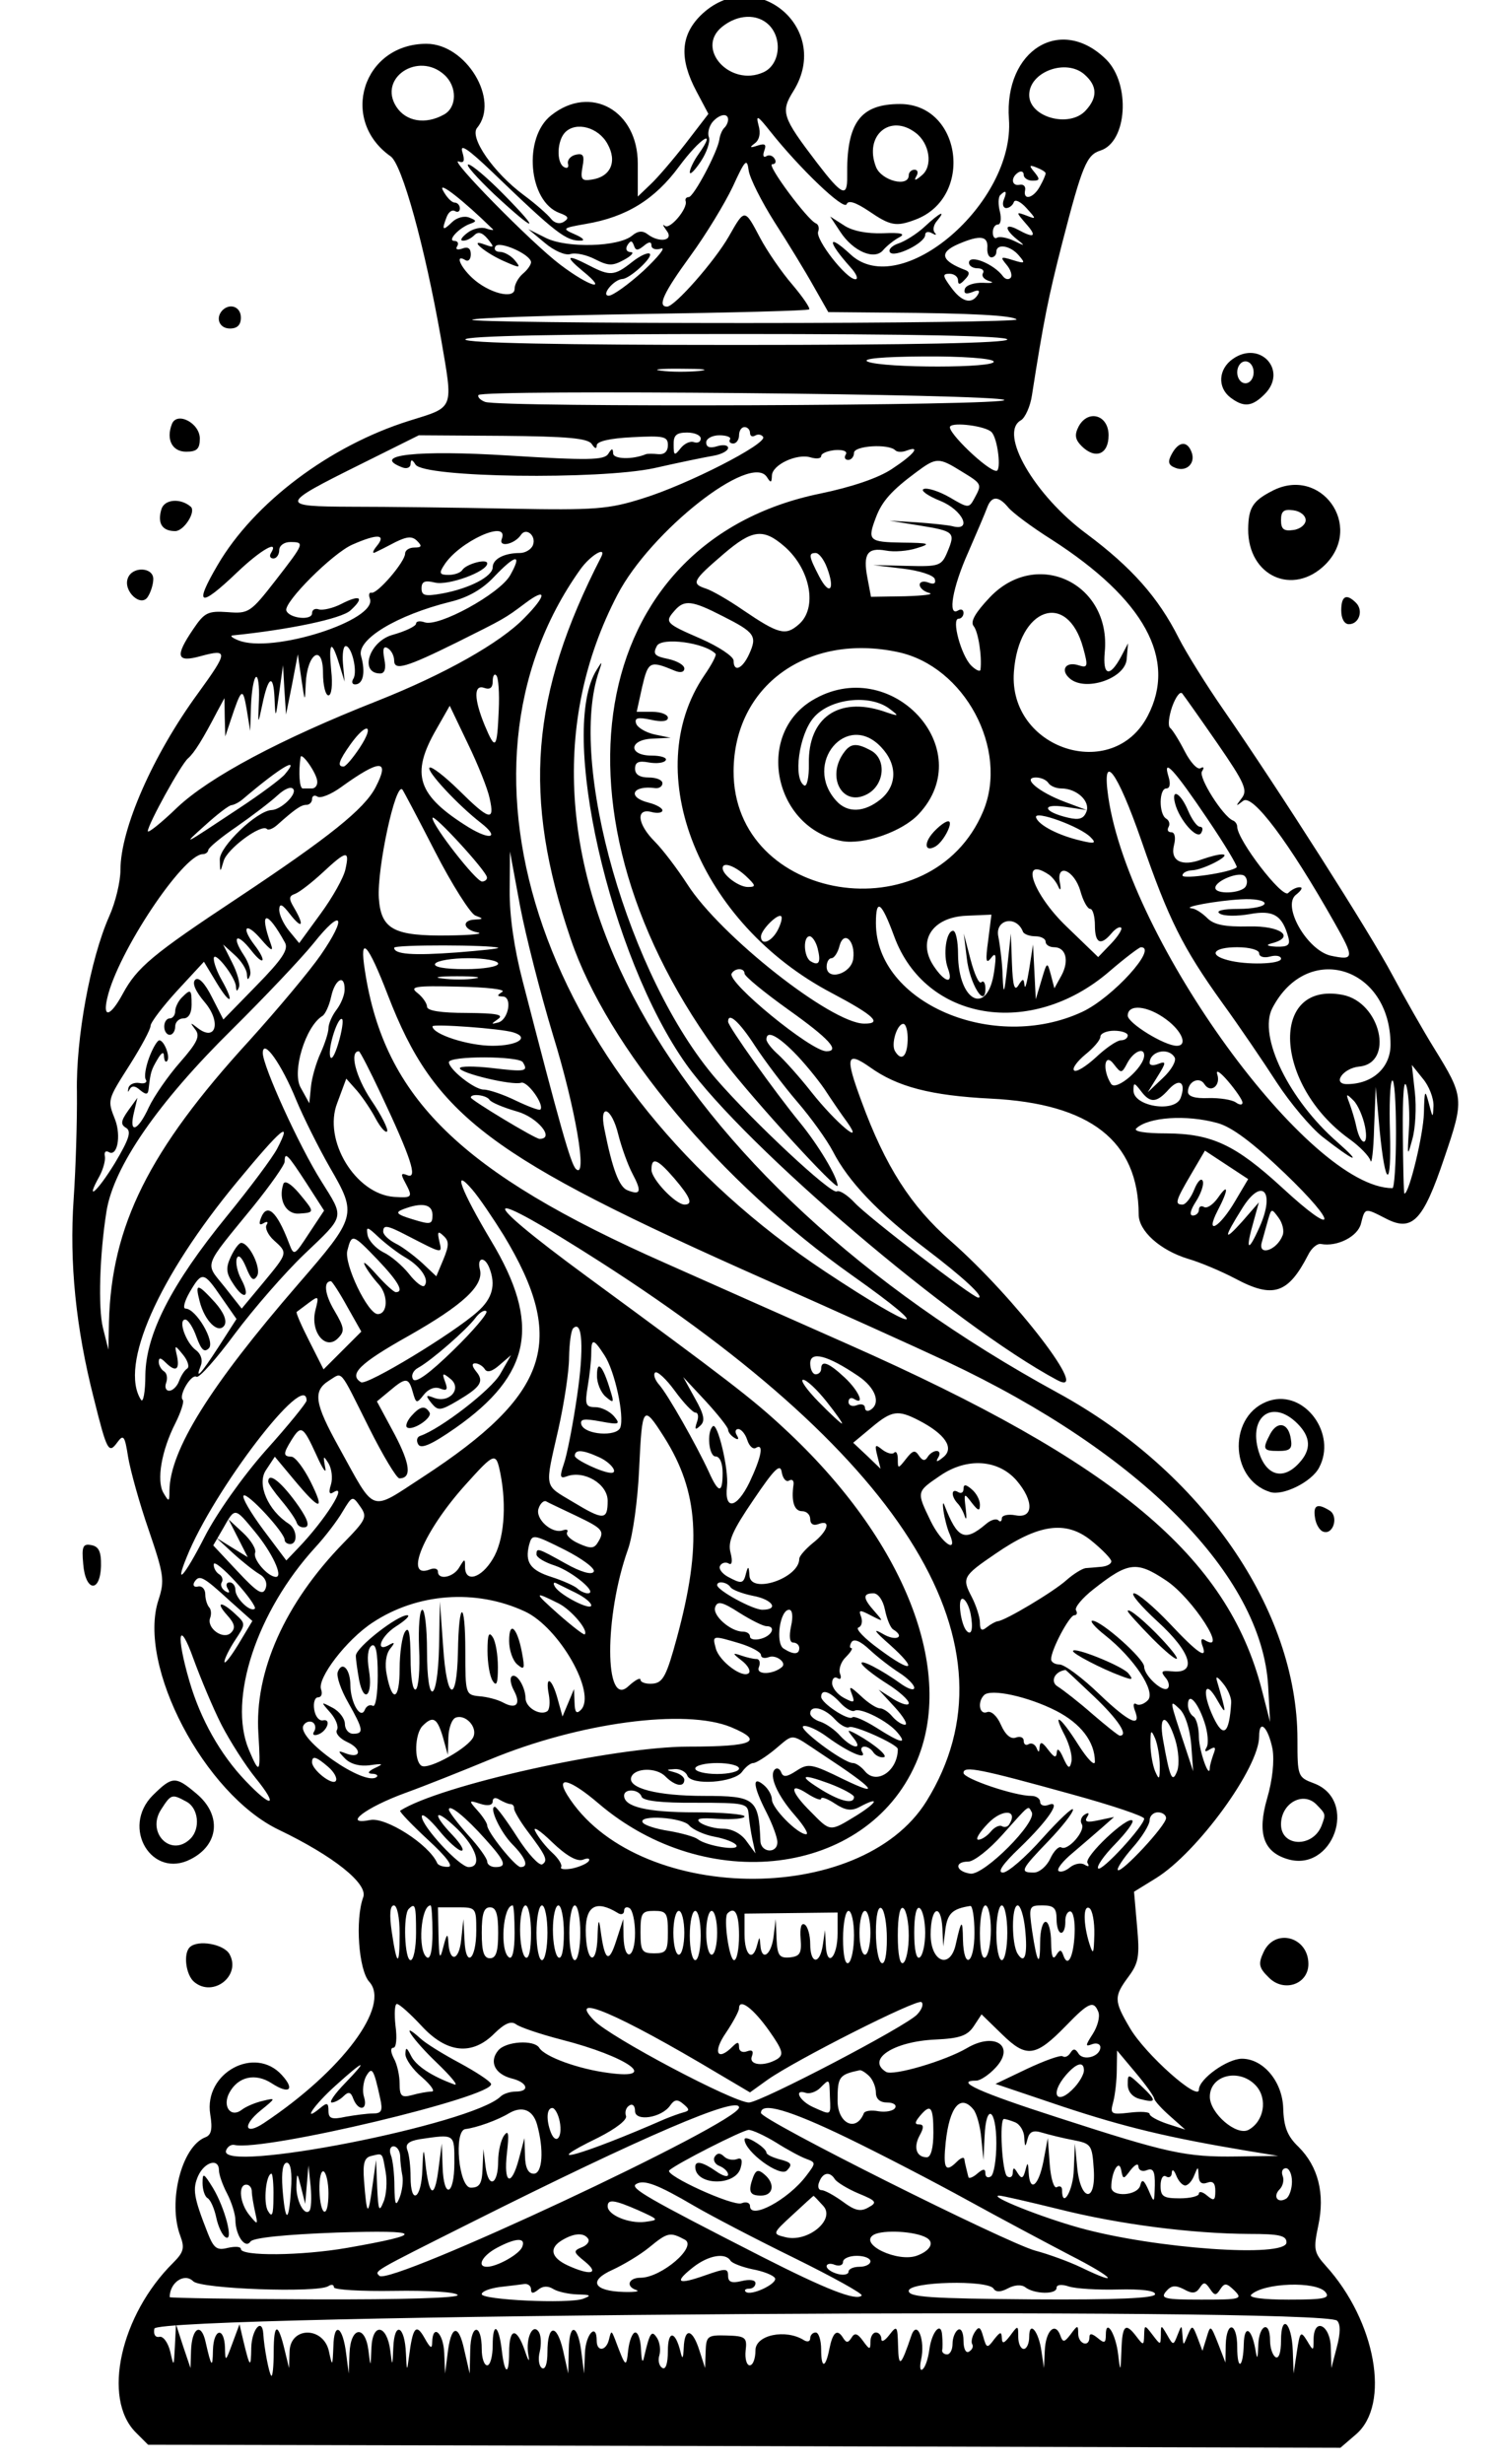 <?xml version="1.0" standalone="no"?>
<!DOCTYPE svg PUBLIC "-//W3C//DTD SVG 20010904//EN"
 "http://www.w3.org/TR/2001/REC-SVG-20010904/DTD/svg10.dtd">
<svg version="1.0" xmlns="http://www.w3.org/2000/svg"
 width="274pt" height="450pt" viewBox="0 0 274 450"
 preserveAspectRatio="xMidYMid meet">
<g transform="translate(0,450) scale(0.05,-0.05)"
fill="#000000" stroke="none">
<path d="M2558 8942 c-72 -73 -76 -158 -14 -275 l44 -83 -83 -108 c-46 -59
-104 -127 -129 -150 l-46 -44 0 121 c0 193 -172 290 -316 176 -104 -81 -84
-315 30 -357 33 -12 36 -19 16 -32 -16 -10 -35 -5 -48 12 -12 15 -56 54 -98
85 -111 82 -200 211 -171 246 84 101 -40 307 -185 307 -232 0 -320 -278 -131
-411 42 -29 125 -330 184 -665 45 -263 51 -249 -116 -301 -290 -91 -567 -299
-700 -527 -88 -150 -66 -158 72 -26 85 81 154 121 123 70 -7 -11 -3 -20 9 -20
11 0 21 14 21 30 0 17 18 30 40 30 54 0 53 -3 -54 -141 -91 -117 -98 -121
-174 -115 -72 5 -85 -1 -126 -62 -68 -100 -61 -123 26 -99 103 28 102 17 -9
-136 -165 -226 -283 -495 -283 -645 0 -42 -18 -118 -41 -169 -69 -156 -122
-445 -118 -643 1 -99 -4 -274 -12 -390 -16 -232 8 -471 74 -729 48 -193 54
-203 86 -159 22 30 27 23 39 -54 8 -48 41 -168 75 -266 56 -164 59 -185 36
-256 -79 -240 168 -710 440 -840 200 -96 326 -197 308 -246 -30 -81 -17 -266
22 -309 79 -87 -98 -325 -385 -516 -69 -46 -80 -10 -13 45 58 47 58 48 9 36
-27 -6 -62 -21 -76 -32 -41 -32 -73 12 -46 62 32 59 95 73 155 34 63 -41 86
-24 37 30 -99 110 -286 8 -262 -143 9 -54 4 -76 -18 -84 -87 -34 -138 -237
-91 -361 16 -43 12 -59 -26 -97 -193 -191 -261 -496 -137 -620 l45 -45 2178
-5 2178 -6 57 49 c127 109 72 414 -110 615 -44 49 -46 61 -28 147 25 117 0
216 -72 288 -41 39 -54 73 -56 141 -3 98 -73 181 -151 181 -53 0 -157 -74
-157 -113 0 -45 -196 129 -252 225 -59 100 -59 115 -5 188 37 50 41 75 31 184
l-11 126 81 50 c151 94 376 403 376 517 0 67 33 34 49 -46 7 -43 0 -113 -20
-181 -36 -125 -14 -193 72 -220 168 -54 264 214 99 276 -59 22 -60 26 -60 160
0 475 -348 978 -875 1266 -1438 785 -2097 1981 -1609 2916 121 232 488 521
546 429 14 -22 17 -21 18 5 0 40 92 83 142 67 21 -6 38 -4 38 5 0 10 23 19 51
22 30 2 46 -5 39 -16 -7 -11 -3 -20 9 -20 11 0 21 12 21 26 0 26 127 34 151 9
7 -7 26 -7 41 -1 54 20 27 -14 -52 -66 -50 -34 -148 -67 -264 -91 -857 -176
-1027 -1179 -351 -2074 105 -138 415 -477 415 -454 0 31 -70 148 -138 231 -91
111 -262 351 -262 368 0 37 41 0 98 -88 36 -55 106 -148 155 -205 50 -58 108
-139 130 -181 56 -109 164 -223 337 -354 141 -107 219 -180 194 -180 -20 0
-403 294 -452 347 -26 28 -56 47 -65 41 -20 -12 -305 254 -441 411 -319 371
-544 1157 -427 1491 12 35 11 36 -8 5 -142 -219 46 -1050 327 -1444 215 -300
980 -952 1354 -1152 131 -70 -154 302 -389 508 -145 127 -239 273 -326 511
-60 162 -55 184 31 124 100 -72 223 -104 442 -115 364 -18 539 -155 540 -423
0 -61 79 -131 180 -162 45 -13 123 -46 174 -73 137 -73 192 -55 265 87 12 25
34 43 47 40 59 -11 134 27 146 74 15 59 13 59 91 19 96 -50 136 -9 213 220 74
217 73 224 -36 401 -41 66 -110 188 -154 270 -80 151 -413 674 -618 970 -61
88 -134 205 -162 260 -75 149 -173 258 -335 379 -192 141 -324 370 -241 416
15 9 34 50 40 91 43 275 60 358 110 554 74 287 90 324 140 340 98 31 111 242
22 332 -165 164 -374 36 -356 -217 22 -307 -395 -664 -578 -495 -86 80 -87 50
-2 -45 23 -25 31 -45 19 -45 -33 0 -147 146 -136 174 5 13 1 26 -8 30 -30 11
-182 216 -160 216 12 0 16 9 9 20 -7 12 -21 16 -31 9 -10 -6 -13 3 -7 20 9 24
3 28 -25 19 -27 -9 -30 -7 -10 8 17 12 23 37 14 67 -10 39 -3 35 43 -23 108
-136 269 -290 279 -266 6 16 33 7 81 -25 79 -54 100 -58 171 -31 214 81 168
422 -57 422 -146 0 -196 -69 -193 -265 1 -78 -19 -69 -110 50 -128 168 -134
186 -86 263 144 233 -147 467 -341 274z m251 -33 c51 -51 40 -146 -20 -173
-121 -55 -250 86 -151 166 57 46 128 49 171 7z m-1186 -182 c48 -43 47 -120
-2 -146 -67 -37 -138 -25 -173 29 -68 105 80 203 175 117z m2340 0 c46 -41 47
-83 4 -130 -59 -66 -207 -26 -207 56 0 85 136 135 203 74z m-1303 -164 c0 -9
-6 -23 -14 -30 -8 -8 -16 -27 -18 -43 -7 -46 -94 -210 -112 -210 -9 0 -14 -7
-11 -15 8 -27 -58 -105 -76 -90 -10 8 -7 1 6 -17 29 -37 -26 -47 -70 -13 -17
13 -35 12 -56 -6 -50 -41 -236 -46 -313 -9 l-66 33 60 -50 c34 -29 75 -47 94
-41 19 6 59 -3 90 -19 49 -25 64 -25 106 -2 28 15 38 28 24 28 -15 1 -20 11
-12 25 12 19 17 18 24 -1 6 -19 14 -19 36 -1 19 16 28 16 28 1 0 -12 16 -17
35 -11 19 6 -10 -30 -64 -81 -55 -50 -112 -91 -127 -91 -30 0 18 59 50 61 27
1 112 79 100 92 -7 6 -36 -7 -66 -31 -63 -50 -80 -51 -155 -12 -83 43 -92 36
-23 -21 95 -77 24 -57 -83 24 -105 79 -414 394 -371 377 19 -7 23 2 13 35 -10
32 21 11 107 -71 237 -228 272 -255 328 -253 14 1 4 11 -24 23 -48 21 -46 23
40 38 148 25 252 89 341 210 77 104 141 144 71 45 -18 -25 -32 -55 -32 -66 0
-12 18 6 40 39 22 33 35 72 30 88 -6 15 0 39 12 55 25 30 58 36 58 10z m-441
-88 c37 -65 12 -121 -57 -131 -37 -6 -42 1 -34 46 8 42 3 51 -24 45 -19 -4
-32 -19 -29 -33 4 -14 -3 -19 -15 -12 -28 17 -25 97 5 127 40 40 121 18 154
-42z m1126 40 c52 -39 64 -123 22 -156 -22 -19 -29 -20 -20 -4 9 14 6 25 -6
25 -11 0 -21 -9 -21 -20 0 -46 -101 -20 -120 31 -44 114 52 195 145 124z
m-515 -327 c49 -76 113 -181 142 -233 l54 -95 222 -2 c298 -2 451 -10 466 -25
7 -7 -440 -13 -994 -13 -554 0 -1001 5 -995 12 7 7 285 16 618 21 333 5 609
12 613 17 5 4 -23 45 -61 90 -39 45 -92 122 -118 171 -57 108 -56 108 -114 6
-52 -91 -198 -257 -226 -257 -36 0 -14 49 85 185 57 78 126 192 155 253 45 98
52 106 58 60 4 -29 47 -114 95 -190z m990 179 c0 -6 -9 -27 -21 -48 -23 -43
-62 -53 -54 -14 3 14 -6 23 -20 20 -30 -6 -33 27 -5 45 11 7 20 3 20 -9 0 -11
15 -21 32 -21 27 0 28 5 8 30 -22 26 -20 29 7 18 18 -7 33 -16 33 -21z m-2020
-204 c6 -5 -5 -4 -23 2 -18 7 -50 0 -70 -16 -20 -15 -28 -28 -16 -28 12 -1 30
8 42 20 14 14 29 10 49 -14 25 -31 24 -33 -12 -20 -64 24 6 -34 78 -64 52 -23
56 -22 33 6 -14 17 -39 31 -55 31 -15 0 -23 9 -16 20 14 22 130 -30 130 -58 0
-9 -13 -28 -30 -42 -16 -14 -30 -38 -30 -55 0 -40 -95 -16 -155 40 -45 42 -63
88 -25 65 11 -7 20 3 20 21 0 22 -11 29 -31 21 -18 -6 -26 -3 -19 8 7 11 2 20
-10 20 -28 0 18 49 59 63 23 8 22 12 -4 22 -19 8 -47 0 -64 -17 -34 -33 -38
-29 -19 20 7 18 20 27 30 21 10 -6 18 -2 18 10 0 11 -9 21 -19 21 -11 0 -30
20 -43 45 -20 37 75 -37 182 -142z m1867 107 c-6 -16 -2 -30 9 -30 11 0 24 10
28 22 4 11 24 2 45 -21 38 -42 38 -43 0 -28 -38 14 -38 13 -1 -30 42 -47 31
-55 -29 -22 -49 26 -51 3 -4 -35 32 -25 30 -26 -10 -6 -25 12 -53 17 -62 12
-9 -6 -16 3 -16 19 0 16 8 29 19 29 10 0 13 21 7 47 -7 26 -6 53 1 60 21 21
26 15 13 -17z m-60 -177 c-1 -18 5 -33 15 -33 10 0 18 9 18 20 0 32 52 23 82
-13 25 -29 23 -31 -22 -17 -45 14 -47 12 -22 -18 15 -18 21 -39 14 -47 -8 -8
-20 -5 -28 6 -33 45 -124 82 -124 49 0 -11 14 -20 31 -20 17 0 26 -8 20 -18
-6 -11 4 -23 24 -29 19 -5 9 -8 -23 -6 -32 1 -62 -8 -67 -22 -5 -17 3 -21 27
-12 23 10 30 6 20 -10 -23 -36 -59 -26 -98 28 -31 42 -31 49 -5 49 17 0 31
-11 31 -24 0 -17 7 -17 25 3 18 18 18 28 3 34 -90 34 -99 64 -28 95 81 35 111
31 107 -15z m73 -333 c0 -13 -343 -20 -990 -20 -647 0 -990 7 -990 20 0 13
343 20 990 20 647 0 990 -7 990 -20z m-50 -80 c15 -25 -402 -25 -460 -1 -24
11 55 18 204 19 140 1 249 -7 256 -18z m-1075 -35 c-42 -4 -105 -4 -140 1 -36
4 -2 8 75 7 77 0 106 -3 65 -8z m1114 -106 c21 -21 -1842 -28 -1897 -7 -18 7
-28 18 -24 25 13 21 1899 4 1921 -18z m-47 -117 c23 -22 37 -142 18 -142 -32
0 -181 143 -169 162 11 17 129 2 151 -20z m-882 -3 c0 -12 8 -16 19 -10 10 6
23 4 29 -5 15 -25 -274 -173 -438 -224 -126 -40 -174 -44 -490 -38 -192 4
-450 7 -573 7 -269 1 -268 7 30 155 l213 106 307 -2 c238 -2 311 -9 325 -30
11 -17 18 -19 18 -5 0 15 48 26 130 30 115 6 130 3 130 -29 0 -23 -13 -35 -35
-33 -19 2 -39 2 -45 0 -51 -21 -120 -18 -120 3 -1 20 -5 19 -18 -2 -15 -23
-74 -24 -363 -6 -336 21 -507 2 -390 -43 17 -7 31 -1 31 13 1 17 6 16 18 -3
30 -48 671 -56 872 -13 88 20 185 40 215 45 30 5 55 18 55 29 0 10 -18 13 -40
6 -26 -8 -40 -4 -40 14 0 14 22 26 48 26 27 0 44 -7 39 -15 -5 -8 0 -15 12
-15 11 0 21 14 21 30 0 17 9 30 20 30 11 0 20 -10 20 -21z m-180 -21 c0 -12
-11 -18 -25 -13 -14 5 -36 -6 -49 -23 -22 -28 -25 -26 -25 13 -1 35 10 45 49
45 28 0 50 -10 50 -22z m953 -120 c75 -46 75 -46 47 -98 -20 -37 -22 -37 -90
3 -38 22 -81 36 -95 31 -14 -5 14 -25 61 -44 81 -33 118 -112 43 -92 -16 4
-74 10 -129 14 l-100 6 106 -17 c130 -21 135 -25 106 -95 -22 -53 -29 -56
-147 -53 l-125 3 108 -13 c60 -7 113 -24 117 -38 5 -16 -3 -21 -23 -13 -18 7
-32 3 -32 -8 0 -12 16 -25 35 -30 19 -5 -21 -10 -89 -12 l-124 -2 -13 69 c-17
88 0 112 67 100 30 -6 81 -2 114 9 53 16 47 19 -55 20 -121 2 -127 8 -95 92
22 59 58 99 147 165 74 55 82 55 166 3z m170 -131 c15 -19 86 -72 159 -118
339 -218 459 -437 351 -644 -128 -246 -509 -121 -489 160 17 236 195 299 253
89 19 -69 17 -75 -17 -64 -47 15 -68 -18 -31 -49 57 -48 200 0 207 70 l5 59
-25 -48 c-42 -78 -68 -71 -60 16 24 251 -248 381 -420 200 -53 -56 -72 -89
-59 -105 17 -20 31 -112 25 -159 -1 -9 -17 -2 -34 15 -37 37 -73 171 -46 171
10 0 18 10 18 21 0 12 -9 16 -20 9 -39 -24 -20 85 37 212 31 71 62 144 69 163
16 44 41 45 77 2z m-1850 -116 c-12 -32 47 -19 70 15 19 29 57 -3 44 -37 -6
-16 -28 -29 -48 -29 -57 0 -99 -22 -99 -52 0 -34 -86 -78 -185 -96 -62 -11
-75 -8 -75 19 0 25 12 30 49 21 48 -12 191 40 191 70 0 19 -77 -2 -91 -24 -6
-10 -29 -18 -50 -18 -33 0 -36 6 -17 35 54 87 240 171 211 96z m1034 -28 c95
-84 120 -225 51 -284 -48 -42 -73 -36 -204 53 -52 36 -113 71 -135 78 -55 18
-49 29 64 126 106 91 146 95 224 27z m-1490 3 c-15 -18 -18 -29 -7 -24 11 5
45 22 75 38 43 21 61 22 79 4 19 -19 16 -24 -10 -24 -19 0 -34 -10 -34 -22 0
-30 -102 -149 -123 -143 -8 2 -11 -7 -6 -21 31 -79 -357 -203 -480 -153 -23 9
-32 17 -21 18 207 21 397 61 430 91 53 48 37 60 -33 24 -31 -16 -68 -24 -82
-20 -14 5 -25 -1 -25 -14 0 -28 -84 -19 -94 10 -9 31 170 210 242 241 91 40
124 38 89 -5z m819 -41 c-258 -502 -288 -876 -111 -1395 134 -396 546 -888
1030 -1230 311 -220 238 -209 -100 15 -1026 680 -1425 1821 -895 2565 37 52
98 88 76 45z m825 -38 c31 -81 10 -106 -28 -33 -39 75 -40 86 -13 86 12 0 30
-24 41 -53z m-1157 -28 c-38 -68 -263 -191 -313 -172 -17 6 -31 4 -31 -5 0 -9
-39 -28 -86 -41 -86 -24 -122 -141 -45 -141 17 0 22 19 15 53 -7 37 -3 49 13
39 13 -8 23 -28 23 -45 0 -38 44 -25 230 67 172 86 172 85 248 142 81 61 80
30 -2 -53 -88 -91 -292 -206 -537 -303 -355 -140 -613 -278 -731 -389 -59 -57
-108 -96 -108 -87 0 24 121 244 147 266 23 20 54 70 106 170 l27 50 1 -70 2
-70 20 60 c39 117 44 121 58 40 l13 -80 3 94 c2 51 10 98 18 103 8 5 13 -33
11 -84 -4 -93 -4 -93 12 -18 22 106 41 116 45 23 3 -75 4 -74 17 22 l14 100 5
-90 6 -90 22 110 21 110 13 -90 c13 -87 13 -87 16 -17 5 111 63 148 63 39 0
-45 9 -82 20 -82 11 0 16 38 10 90 -10 106 1 116 29 25 l20 -65 -6 65 c-3 36
1 65 10 65 22 0 44 -93 28 -119 -7 -11 -5 -21 6 -21 30 0 39 44 22 104 -17 60
130 149 327 198 63 15 117 46 159 91 79 83 104 86 59 6z m775 -149 c119 -60
128 -73 98 -139 -25 -55 -57 -68 -57 -24 0 15 -54 51 -120 80 -129 56 -133 60
-95 103 35 40 63 37 174 -20z m-25 -138 c5 -4 -14 -40 -41 -79 -240 -354 -18
-907 467 -1161 153 -81 186 -112 116 -111 -120 2 -525 321 -645 509 -37 57
-90 127 -119 156 -64 64 -70 123 -12 108 22 -6 40 -3 40 6 0 8 -22 21 -50 28
-81 20 -60 65 25 53 14 -1 25 7 25 18 0 12 -22 21 -50 21 -33 0 -50 11 -50 32
0 24 13 30 50 23 28 -5 56 -2 62 8 6 9 -17 17 -51 17 -87 0 -84 59 4 62 l65 3
-58 12 c-32 7 -63 25 -68 40 -7 21 6 24 54 14 39 -9 62 -6 62 7 0 12 -26 22
-57 22 l-57 0 20 91 c22 94 28 97 119 59 21 -9 35 -5 35 8 0 13 -27 28 -59 35
-50 10 -57 18 -41 48 18 32 174 12 214 -29z m667 6 c243 -52 405 -355 311
-581 -189 -451 -914 -334 -912 147 2 311 270 505 601 434z m-1459 -213 c-6
-142 -12 -148 -51 -55 -40 97 -41 152 -1 137 20 -7 30 1 30 24 0 20 6 30 13
22 8 -7 12 -65 9 -128z m2626 -121 c100 -145 111 -171 88 -200 -23 -30 -22
-31 6 -9 34 26 167 -151 332 -443 75 -132 74 -141 -12 -123 -87 20 -180 183
-127 223 19 15 26 27 14 27 -12 1 -31 -9 -43 -21 -21 -21 -186 194 -186 242 0
9 -7 20 -16 23 -37 16 -126 157 -113 179 9 14 7 19 -5 12 -11 -7 -37 21 -58
62 -21 41 -45 79 -53 85 -9 7 -5 41 7 77 13 36 29 58 37 49 8 -10 66 -92 129
-183z m-2659 -201 c19 -85 -1 -80 -113 31 -52 51 -100 88 -107 82 -12 -12 104
-137 188 -202 69 -54 36 -65 -45 -16 -188 117 -213 193 -118 358 l49 86 66
-138 c37 -76 73 -166 80 -201z m-474 187 c-25 -38 -52 -70 -60 -70 -24 0 -18
20 26 82 59 82 89 72 34 -12z m-156 -125 c1 -14 -8 -25 -19 -25 -11 0 -26 0
-34 0 -12 0 -16 59 -8 114 3 22 61 -61 61 -89z m213 -21 c-41 -79 -168 -181
-502 -403 -314 -208 -369 -254 -422 -352 -45 -83 -74 -90 -56 -14 38 166 277
525 349 525 10 0 19 7 20 15 0 8 47 47 103 85 56 39 123 90 149 114 27 25 51
35 59 23 12 -20 -46 -75 -80 -76 -53 -2 -191 -134 -189 -181 1 -49 1 -49 14
-5 13 45 138 137 158 117 5 -6 22 1 37 14 66 59 88 74 107 74 12 0 21 10 21
21 0 12 9 16 20 9 11 -7 49 8 85 34 144 104 181 104 127 0z m-331 48 c-13 -16
-88 -72 -167 -124 -211 -140 -211 -140 -124 -62 44 40 87 73 96 73 9 1 27 10
40 21 141 120 214 162 155 92z m3370 -163 c63 -93 111 -173 107 -177 -20 -19
-198 -45 -198 -30 0 10 16 18 35 19 40 1 148 57 111 58 -13 1 -46 -8 -75 -18
-73 -28 -117 -6 -102 52 7 28 3 47 -10 47 -12 0 -16 8 -10 19 6 10 3 24 -9 31
-27 17 -26 110 1 110 13 0 16 17 8 43 -23 74 22 24 142 -154z m-241 -80 c99
-287 151 -391 296 -593 61 -84 150 -215 199 -291 49 -75 124 -164 167 -198
117 -91 149 -103 55 -20 -179 156 -291 388 -239 490 128 247 432 153 432 -133
0 -84 -66 -144 -159 -144 -55 0 -15 58 44 64 130 12 79 235 -60 262 -268 51
-251 -328 24 -526 38 -27 73 -63 78 -80 4 -16 11 38 13 120 l6 150 14 -156
c21 -215 44 -221 38 -9 -3 95 0 180 8 188 8 7 14 -78 14 -190 0 -111 -6 -203
-13 -203 -305 0 -961 903 -1038 1428 -25 173 32 97 121 -159z m-340 211 c7
-11 28 -20 47 -20 57 0 107 -47 92 -85 -10 -26 -27 -31 -66 -22 -91 21 -102
53 -13 40 l80 -12 -80 30 c-96 36 -158 89 -105 89 18 0 38 -9 45 -20z m-2241
-250 c62 -121 129 -226 147 -234 31 -12 31 -13 -1 -15 -50 -2 -43 -37 10 -47
25 -5 -22 -10 -105 -11 -201 -3 -248 22 -256 136 -7 109 61 425 86 397 3 -3
57 -105 119 -226z m2396 51 c21 -21 14 -24 -35 -12 -83 19 -156 57 -165 85 -9
29 164 -34 200 -73z m-2206 -146 c1 -8 -8 -15 -18 -15 -22 0 -181 204 -181
232 0 21 198 -194 199 -217z m-517 30 c-6 -30 -47 -103 -91 -163 l-78 -107
-37 45 c-20 24 -36 59 -36 77 1 25 11 21 40 -17 44 -56 53 -42 15 23 -21 35
-20 44 3 52 16 6 61 41 100 77 88 82 100 84 84 13z m758 -605 c82 -265 128
-532 84 -490 -19 18 -59 161 -195 688 -31 119 -48 239 -47 330 l1 142 37 -200
c21 -110 75 -321 120 -470z m705 580 c37 -35 38 -40 7 -40 -33 0 -92 44 -92
69 0 24 44 9 85 -29z m1107 5 c12 -8 28 -28 35 -45 7 -16 10 -9 5 16 -14 74
53 46 75 -31 10 -36 26 -65 36 -65 9 0 17 -27 17 -60 0 -66 21 -76 60 -30 14
17 30 27 36 21 5 -5 -12 -32 -37 -58 l-47 -49 -116 112 c-124 119 -172 261
-64 189z m719 -43 c-16 -26 -111 -30 -111 -5 0 26 88 61 107 43 10 -9 11 -26
4 -38z m69 -62 c0 -11 -43 -20 -95 -20 -59 0 -85 -7 -69 -17 15 -10 64 -10
110 -2 86 16 119 -4 141 -86 7 -27 -2 -34 -44 -33 -34 2 -40 6 -18 12 90 23
34 65 -83 62 -87 -2 -127 6 -151 30 -19 19 -44 35 -57 36 -40 4 89 28 180 33
48 3 86 -4 86 -15z m-1353 -121 c114 -309 499 -373 784 -129 58 50 111 90 117
90 64 0 -103 -184 -214 -236 -324 -151 -754 33 -754 324 0 93 20 79 67 -49z
m-2226 -22 c14 -25 -10 -61 -104 -157 l-121 -124 -42 82 c-26 52 -49 75 -61
63 -12 -12 1 -42 35 -82 61 -72 41 -146 -26 -94 -27 21 -29 21 -9 -5 19 -24 9
-47 -55 -120 -44 -50 -95 -124 -114 -164 -40 -88 -74 -100 -55 -21 l13 55 -34
-47 c-27 -38 -28 -51 -7 -63 20 -13 10 -42 -41 -128 -65 -106 -111 -146 -57
-49 14 26 23 59 20 74 -3 15 3 21 14 15 31 -19 46 57 24 117 -29 74 -30 71 54
203 41 65 75 128 75 141 0 12 44 70 97 128 l98 106 47 -78 c51 -84 66 -74 18
11 -16 28 -29 62 -29 78 -1 35 78 -65 81 -101 1 -19 4 -20 11 -3 5 13 -6 53
-25 90 l-33 66 42 -38 c24 -21 44 -53 45 -70 1 -22 4 -24 11 -6 6 14 -4 48
-23 76 -46 70 -24 83 28 16 47 -60 58 -40 11 21 -50 66 -30 84 24 21 36 -42
47 -48 37 -20 -45 124 -16 129 51 7z m131 -45 c-40 -58 -158 -199 -262 -314
-367 -401 -503 -676 -512 -1028 l-2 -100 -20 80 c-18 74 -12 268 13 425 26
164 189 399 460 666 116 115 250 256 297 314 104 131 124 99 26 -43z m1669 90
c-23 -43 -61 -57 -61 -23 0 24 62 86 74 74 5 -5 -1 -28 -13 -51z m769 -38
c-10 -73 -8 -87 10 -64 18 24 21 13 12 -48 -23 -165 -131 -113 -132 63 0 47
-8 85 -18 85 -25 0 -38 -87 -19 -137 22 -60 -11 -54 -53 10 -59 91 -4 176 119
182 l93 4 -12 -95z m127 33 c3 -9 24 -17 45 -17 21 0 38 -9 38 -20 0 -11 14
-20 31 -20 43 0 56 -49 27 -103 l-26 -47 -13 50 c-13 48 -14 48 -34 -20 l-21
-70 -5 100 -5 100 -14 -90 c-8 -49 -15 -76 -17 -60 -3 27 -6 27 -23 0 -14 -22
-20 1 -23 80 l-4 110 -13 -120 c-11 -102 -14 -108 -17 -37 -1 45 -9 111 -16
147 -12 62 66 78 90 17z m-750 -61 c13 -51 5 -66 -26 -47 -25 16 -28 91 -3 91
9 0 23 -20 29 -44z m130 -39 c-8 -55 -97 -81 -97 -28 0 17 8 31 18 31 9 0 23
20 29 45 16 59 59 18 50 -48z m-1297 41 c6 -3 -62 -10 -150 -17 -162 -12 -230
-7 -230 17 0 12 354 11 380 0z m-403 -173 c171 -443 367 -590 1383 -1041 248
-110 545 -244 660 -298 707 -333 1150 -780 1173 -1185 l7 -131 -30 117 c-125
488 -533 829 -1510 1262 -215 95 -516 229 -669 297 -747 330 -1027 603 -1098
1069 -21 134 11 100 84 -90z m3183 153 c0 -13 18 -18 40 -12 22 6 40 2 40 -8
0 -20 -126 -24 -195 -5 -72 19 -52 47 35 47 46 0 80 -10 80 -22z m-2780 -38
c0 -11 -54 -20 -121 -20 -76 0 -117 8 -109 20 7 11 61 20 121 20 60 0 109 -9
109 -20z m900 -36 c0 -10 72 -69 160 -132 149 -106 191 -152 139 -152 -56 0
-365 253 -346 284 12 21 47 21 47 0z m-985 -18 c-30 -5 -84 -5 -120 0 -36 4
-11 8 55 8 66 0 95 -4 65 -8z m-476 -41 c0 -19 -13 -52 -30 -74 -16 -21 -29
-51 -29 -67 0 -15 -13 -56 -29 -91 -16 -35 -32 -90 -35 -123 l-6 -60 -32 58
c-32 58 18 223 80 261 10 6 25 38 32 71 14 64 50 83 49 25z m576 -8 c-20 -13
-20 -16 1 -17 37 0 22 -85 -16 -95 -27 -7 -27 -6 0 13 22 16 -7 21 -115 22
-95 0 -145 8 -145 23 0 12 -16 35 -35 50 -30 23 -10 27 150 23 103 -2 174 -10
160 -19z m2426 -101 c58 -43 79 -96 38 -96 -45 0 -179 83 -179 110 0 44 73 37
141 -14z m-3025 -87 c-13 -44 -26 -65 -30 -47 -8 34 30 149 44 135 5 -5 -1
-45 -14 -88z m639 40 c62 -19 16 -49 -76 -49 -88 0 -219 42 -219 71 0 10 251
-8 295 -22z m1441 -29 c-2 -60 -23 -78 -46 -40 -16 25 7 100 30 100 10 0 17
-27 16 -60z m804 18 c0 -10 -11 -18 -25 -18 -14 0 -55 -28 -91 -62 -37 -34
-73 -56 -80 -48 -8 7 11 33 41 58 30 24 55 53 55 65 0 12 23 22 50 22 28 0 50
-8 50 -17z m-1220 -61 c35 -35 85 -96 112 -135 26 -40 63 -94 83 -121 65 -92
-41 -3 -130 109 -43 55 -99 117 -122 138 -24 21 -43 46 -43 55 0 34 38 16 100
-46z m-1817 -177 c25 -60 80 -171 123 -246 99 -171 97 -178 -117 -425 -322
-372 -468 -606 -470 -754 0 -42 -2 -42 -22 -8 -26 45 -7 155 44 255 20 40 32
78 27 84 -17 16 31 97 50 85 9 -6 72 65 140 157 68 91 182 222 253 290 151
144 148 131 63 267 -82 130 -214 421 -214 469 1 55 69 -41 123 -174z m308 25
c110 -233 136 -312 98 -298 -24 10 -26 5 -9 -26 29 -55 27 -57 -40 -53 -141
10 -261 207 -208 343 l33 89 40 -45 c21 -25 52 -71 68 -102 17 -31 35 -52 41
-46 6 6 -20 59 -59 116 -56 85 -79 177 -44 177 4 0 40 -70 80 -155z m2789 140
c0 -44 -103 -133 -121 -104 -33 52 -24 117 10 72 27 -35 29 -35 50 5 22 41 61
58 61 27z m111 -7 c8 -12 -11 -46 -42 -75 l-56 -53 36 58 c32 51 32 57 3 46
-17 -7 -32 -6 -32 3 0 43 68 59 91 21z m-2381 -18 c21 -34 10 -36 -115 -21
-63 7 -115 7 -115 -1 0 -18 192 -64 224 -53 23 7 86 -81 70 -98 -4 -4 -44 11
-90 33 -45 22 -98 40 -117 40 -34 0 -127 74 -127 100 0 24 256 23 270 0z
m2629 -147 c1 -10 -10 -10 -24 0 -14 10 -59 17 -100 16 -50 -2 -75 6 -75 23 0
38 42 57 60 28 22 -35 61 -6 47 36 -6 19 12 7 40 -26 28 -33 52 -68 52 -77z
m698 -13 c-2 -46 -3 -45 -17 10 -14 53 -16 49 -18 -36 -2 -79 -54 -294 -71
-294 -3 0 -5 101 -6 225 -1 138 4 202 14 165 8 -33 12 -105 8 -160 -6 -95 -5
-97 13 -30 11 39 15 115 9 170 l-11 100 40 -50 c23 -27 40 -72 39 -100z m-924
29 c-22 -55 -173 -30 -172 28 0 30 3 29 27 -2 34 -46 58 -44 103 7 39 42 63
23 42 -33z m-2525 -6 c6 -10 52 -29 101 -43 75 -21 140 -100 82 -100 -16 0
-251 142 -251 151 0 16 57 9 68 -8z m3199 -99 c14 -73 -16 -72 -32 1 -5 25
-17 63 -25 85 -14 36 -12 37 15 10 16 -16 35 -60 42 -96z m-2728 -29 c12 -47
35 -111 52 -143 34 -64 30 -79 -18 -60 -31 11 -56 78 -85 224 -20 98 27 79 51
-21z m2188 43 c53 -14 130 -72 247 -184 198 -190 190 -237 -9 -53 -171 157
-257 198 -424 199 -77 0 -121 7 -110 18 44 42 184 51 296 20z m-3434 -93 c-17
-33 -100 -144 -184 -247 -203 -249 -296 -431 -298 -581 0 -62 -8 -103 -16 -90
-80 125 63 448 352 797 162 196 202 229 146 121z m3499 -193 c-57 -97 -111
-127 -64 -35 41 78 41 105 1 47 -18 -25 -40 -39 -50 -33 -11 6 -19 2 -19 -10
0 -11 -10 -21 -22 -21 -14 0 -9 20 11 51 18 28 30 62 25 75 -5 13 -19 -1 -31
-31 -12 -30 -31 -55 -43 -55 -29 0 -26 13 31 110 l51 87 79 -52 79 -52 -48
-81z m-3393 67 l65 -101 -55 -83 c-55 -84 -55 -84 -74 -34 -44 115 -80 147
-102 89 -8 -21 -5 -27 10 -18 13 8 18 5 11 -6 -7 -11 5 -37 26 -56 52 -47 53
-45 -38 -155 l-79 -95 -63 80 c-72 90 -81 65 105 293 63 78 115 152 115 164 0
38 10 28 79 -78z m1345 16 c58 -68 69 -95 37 -95 -33 0 -121 93 -121 127 0 49
22 40 84 -32z m-624 -207 c233 -385 168 -581 -295 -883 -197 -128 -171 -137
-306 107 -90 162 -97 207 -37 245 51 31 35 50 146 -172 51 -102 101 -185 111
-185 46 0 40 52 -18 162 l-64 119 47 39 c59 50 69 49 84 -5 12 -42 14 -43 40
-10 16 21 40 31 60 23 25 -10 29 -4 18 25 -12 32 -9 34 20 10 43 -35 -4 -90
-60 -69 -31 12 -32 9 -10 -19 24 -29 32 -29 95 8 86 51 99 71 68 108 -15 19
-16 29 -3 29 12 0 28 -10 35 -21 8 -14 27 -9 54 15 l42 36 -39 -68 c-32 -58
-219 -202 -293 -227 -12 -4 -15 -18 -7 -31 10 -18 50 0 136 60 278 195 313
380 130 684 -109 183 -144 274 -69 187 26 -30 77 -106 115 -167z m2762 31
c-43 -97 -53 -88 -22 20 l19 69 -60 -69 c-70 -78 -70 -63 -1 47 72 116 122 63
64 -67z m-3022 43 c0 -35 -7 -36 -72 -16 -59 18 -66 25 -35 37 68 26 107 19
107 -21z m614 -172 c1126 -722 1539 -1406 1191 -1969 -241 -389 -1066 -375
-1313 23 -44 72 11 57 114 -31 395 -338 978 -266 1159 144 150 338 -39 818
-482 1227 -115 107 -205 176 -720 554 -418 307 -391 335 51 52z m2492 98 c-21
-56 -92 -78 -76 -25 7 26 18 64 24 86 11 37 12 37 37 3 15 -20 21 -49 15 -64z
m-3202 -83 c55 -33 86 -81 66 -102 -7 -6 -32 13 -56 44 -24 30 -66 66 -94 79
-27 14 -53 42 -57 62 -6 33 -2 33 40 -7 26 -24 71 -59 101 -76z m3 82 c132
-68 129 -68 118 -21 -8 35 -5 39 15 20 21 -19 21 -35 0 -86 l-26 -62 -52 49
c-29 26 -72 59 -97 71 -25 13 -45 32 -45 43 0 26 14 24 87 -14z m-106 -90 c75
-79 96 -117 65 -117 -7 0 -39 29 -71 65 -32 36 -51 52 -43 35 7 -16 31 -49 52
-72 35 -39 33 -108 -4 -108 -36 0 -124 183 -111 232 16 63 19 62 112 -35z
m407 -29 c24 -62 11 -111 -43 -159 -88 -79 -405 -271 -426 -258 -46 28 -7 68
173 169 201 114 277 185 261 244 -11 44 18 48 35 4z m-979 -107 l55 -79 -65
-101 c-68 -105 -87 -124 -65 -68 7 19 0 42 -18 55 -37 27 -67 112 -39 112 10
0 29 -29 41 -64 17 -46 28 -58 45 -41 24 24 -47 145 -85 145 -11 0 -4 27 15
60 45 77 51 76 116 -19z m459 -33 l52 -92 -69 -69 -69 -69 -52 103 c-29 57
-50 105 -46 107 3 2 23 17 44 33 36 27 38 26 24 -28 -19 -78 37 -147 82 -102
26 26 25 38 -12 101 -36 60 -41 108 -13 108 4 0 31 -41 59 -92z m388 -160
c-87 -85 -138 -122 -147 -106 -8 13 0 32 19 42 49 27 177 139 209 182 15 20
33 31 40 24 6 -7 -48 -71 -121 -142z m452 -169 c-15 -104 -37 -215 -48 -246
-16 -47 -14 -55 10 -46 63 24 150 -27 150 -89 0 -72 -15 -72 -129 -3 -105 63
-101 45 -51 265 21 94 39 211 39 262 1 50 7 98 15 106 34 33 40 -74 14 -249z
m100 151 c38 -57 74 -223 58 -265 -14 -34 -129 -26 -142 11 -6 21 9 23 69 12
70 -13 75 -11 50 19 -16 18 -46 33 -68 33 -35 0 -39 9 -28 75 7 41 13 95 13
120 0 57 8 57 48 -5z m-1524 -49 c-10 -6 -23 -27 -30 -46 -7 -19 -23 -35 -36
-35 -12 0 -17 13 -11 29 6 17 3 35 -8 42 -10 6 -19 22 -19 34 0 17 7 16 24 -1
37 -37 53 -29 43 21 -10 44 -9 44 22 6 17 -21 24 -44 15 -50z m2451 -27 c64
-43 84 -100 45 -124 -11 -7 -20 -3 -20 8 0 11 -13 16 -30 9 -16 -6 -30 -1 -30
12 0 13 9 18 20 11 42 -26 17 31 -35 79 -58 54 -85 64 -85 31 0 -11 -9 -20
-20 -20 -11 0 -20 18 -20 40 0 46 63 30 175 -46z m-594 -134 c10 0 12 -16 5
-35 -9 -27 -6 -30 12 -13 19 17 15 40 -19 100 l-43 78 82 -88 c45 -49 82 -96
82 -104 0 -9 10 -22 23 -30 14 -9 18 -5 9 9 -8 13 -5 23 5 23 11 0 26 -18 33
-40 7 -22 21 -35 31 -29 31 19 21 -33 -23 -126 -47 -96 -92 -103 -82 -14 7 62
-35 237 -52 219 -23 -22 -14 -110 10 -110 16 0 26 -25 26 -60 0 -77 -15 -76
-51 5 -45 97 -149 281 -181 317 -15 17 -22 37 -15 44 7 8 40 -22 72 -66 32
-44 66 -80 76 -80z m479 40 c35 -44 60 -80 56 -80 -4 0 -43 36 -86 80 -43 44
-68 80 -56 80 13 0 51 -36 86 -80z m-1900 4 c0 -8 -67 -91 -149 -182 -85 -96
-180 -231 -223 -315 -74 -145 -112 -187 -66 -75 97 244 438 689 438 572z
m1306 -133 c127 -201 139 -393 47 -733 -38 -140 -51 -165 -89 -168 -24 -2 -44
5 -44 14 0 10 -20 -1 -45 -24 -87 -81 -88 256 -1 500 18 50 36 181 41 295 11
232 14 237 91 116z m930 61 c97 -50 131 -101 91 -134 -23 -19 -30 -20 -20 -3
9 14 6 25 -5 25 -11 0 -26 -10 -33 -22 -10 -16 -19 -14 -32 5 -14 22 -23 19
-47 -12 -29 -37 -30 -37 -30 -1 0 20 -6 31 -13 24 -7 -8 -27 -2 -44 11 -26 21
-28 18 -18 -22 l12 -48 -50 48 -50 47 66 55 c75 63 97 66 173 27z m-2200 -127
c23 -52 38 -72 32 -45 -8 43 -7 45 12 15 12 -20 16 -55 9 -78 -9 -28 -6 -38 9
-28 56 35 -30 -101 -129 -204 l-43 -45 -84 112 c-46 62 -79 118 -72 125 13 13
150 -135 150 -162 0 -8 9 -15 20 -15 29 0 25 55 -5 74 -76 49 -117 144 -84
195 l33 50 70 -84 c95 -114 115 -117 61 -8 -25 50 -56 91 -70 92 -31 1 -31 11
0 61 35 56 42 52 91 -55z m1033 -8 c42 -19 71 -57 44 -57 -31 0 -133 48 -133
62 0 24 28 23 89 -5z m-361 -59 c24 -121 13 -247 -28 -313 -42 -70 -100 -87
-101 -30 0 33 -1 33 -21 0 -21 -37 -78 -48 -78 -16 0 11 -13 15 -30 8 -96 -37
-22 140 130 309 108 120 112 121 128 42z m1055 -26 c11 6 18 0 16 -15 -9 -62
3 -97 31 -97 17 0 30 -13 30 -29 0 -18 12 -25 30 -18 48 18 35 -26 -20 -69
-27 -22 -50 -48 -50 -58 0 -71 -179 -131 -182 -61 -2 34 -5 36 -12 10 -10 -41
-16 -42 -68 -14 -21 12 -34 30 -27 40 6 11 21 14 31 8 12 -8 15 8 7 39 -11 41
7 81 84 194 77 114 98 134 103 100 4 -23 16 -37 27 -30z m831 0 c64 -75 62
-140 -4 -127 -27 5 -50 0 -50 -11 0 -11 -6 -15 -13 -7 -8 7 -28 1 -45 -14 -78
-66 -104 -54 -151 67 -6 17 -8 8 -4 -20 4 -27 14 -66 23 -85 31 -75 -31 -31
-70 49 -52 108 -53 106 35 166 98 67 212 59 279 -18z m-2460 -229 c-213 -219
-325 -469 -310 -696 9 -146 5 -153 -35 -58 -77 184 29 505 243 739 36 39 81
98 100 131 35 58 36 58 64 18 27 -38 22 -48 -62 -134z m851 100 c98 -47 106
-55 78 -99 -13 -21 -27 -21 -69 -2 -29 13 -48 31 -42 41 5 9 -2 12 -16 7 -40
-14 -103 43 -88 81 6 18 19 29 27 25 8 -5 58 -28 110 -53z m-1173 -59 c62 -75
104 -164 76 -164 -29 0 -85 64 -76 88 5 13 -15 46 -44 73 l-53 49 35 -69 35
-69 -57 35 -58 36 62 -57 c34 -31 77 -65 96 -76 21 -12 30 -33 22 -53 -10 -26
-30 -14 -102 63 l-89 95 36 62 c44 78 42 78 117 -13z m3128 -107 c0 -10 -16
-18 -35 -20 -19 -2 -46 -4 -59 -5 -13 -2 -44 -21 -70 -44 -48 -43 -224 -148
-251 -150 -8 -1 -26 -11 -40 -22 -18 -15 -25 -11 -25 17 0 20 -14 63 -30 94
-36 69 -33 76 86 157 158 109 257 123 349 50 41 -33 75 -68 75 -77z m-1891
-38 c-7 -13 -48 -1 -103 30 -102 57 -106 58 -106 33 0 -11 30 -29 68 -41 64
-22 159 -101 119 -101 -10 0 -28 8 -38 18 -10 9 -52 28 -92 41 -80 25 -100 54
-84 118 11 40 14 40 130 -18 65 -33 113 -69 106 -80z m-1238 -135 c-16 -15
-71 38 -71 68 0 16 -10 28 -21 28 -12 0 -15 -10 -7 -23 9 -15 5 -18 -9 -9 -13
8 -19 23 -13 32 6 9 2 23 -10 30 -11 7 -20 23 -19 36 0 13 36 -16 80 -64 44
-48 75 -92 70 -98z m3329 103 c97 -64 232 -274 140 -217 -11 7 -14 -1 -8 -19
22 -56 -14 -33 -119 79 -58 61 -116 110 -130 110 -15 0 24 -46 86 -103 123
-112 147 -192 53 -182 -38 4 -43 0 -25 -22 13 -14 17 -33 9 -40 -17 -17 -86
46 -86 79 0 29 -156 168 -189 168 -11 0 9 -24 46 -53 106 -84 186 -205 157
-237 -13 -14 -32 -21 -42 -15 -11 7 -13 -3 -7 -20 27 -68 -17 -50 -127 55 -63
61 -129 110 -147 110 -17 0 -31 9 -31 19 0 35 67 161 85 161 9 0 12 8 6 18 -6
10 23 45 64 77 127 100 157 104 265 32z m-3422 -73 l84 -75 -51 -85 c-28 -46
-51 -75 -51 -64 0 11 18 47 39 79 39 59 39 60 1 95 -52 49 -75 46 -30 -4 28
-31 31 -47 14 -64 -28 -28 -91 17 -76 55 5 14 3 31 -4 38 -7 8 -14 29 -14 47
0 19 -12 32 -26 29 -15 -4 -21 4 -14 16 18 28 31 22 128 -67z m1267 27 c30
-15 55 -35 55 -45 0 -21 -112 36 -132 67 -8 13 -6 19 4 14 10 -5 43 -21 73
-36z m564 21 c6 -9 42 -23 81 -31 72 -13 98 -51 35 -51 -35 0 -165 71 -165 90
0 17 37 11 49 -8z m-752 -88 c126 -58 264 -301 205 -360 -16 -16 -22 -9 -23
27 l-2 49 -21 -50 -21 -50 -18 65 c-21 77 -46 88 -32 15 5 -28 3 -55 -6 -61
-27 -17 -79 14 -79 48 -1 43 -34 95 -51 79 -7 -7 -3 -30 9 -52 26 -49 8 -69
-40 -43 -20 11 -59 21 -87 23 -50 5 -51 8 -51 164 0 192 -24 190 -27 -2 -4
-193 -41 -180 -54 19 l-12 165 -3 -165 c-5 -209 -44 -222 -44 -15 0 83 -8 150
-17 150 -10 0 -15 -63 -12 -140 4 -77 -2 -145 -12 -151 -11 -6 -19 43 -19 115
-1 89 -6 117 -20 96 -11 -16 -20 -78 -20 -136 0 -114 -27 -126 -47 -22 -8 39
-3 76 12 95 17 21 18 26 1 17 -57 -35 -39 26 19 64 36 23 55 41 43 42 -37 0
-188 -118 -188 -148 0 -15 6 -55 12 -89 18 -89 51 -56 36 36 -8 47 -4 81 10
90 15 9 22 -25 22 -109 0 -69 -8 -117 -18 -111 -10 6 -23 0 -29 -14 -15 -38
-52 24 -53 89 0 59 -30 91 -46 49 -6 -15 11 -65 38 -112 56 -99 58 -114 18
-114 -16 0 -30 16 -30 36 0 19 -20 46 -45 59 -44 23 -44 23 -8 -18 20 -23 31
-51 24 -63 -7 -11 9 -31 37 -44 55 -25 52 -63 -4 -42 -31 12 -31 10 -3 -19 20
-20 54 -29 90 -24 49 7 52 5 19 -10 -25 -12 -29 -20 -12 -21 16 0 24 -6 19
-11 -41 -40 -298 140 -268 188 7 12 22 17 33 11 10 -6 13 -21 6 -33 -8 -12 -2
-17 13 -12 34 11 51 59 19 52 -14 -3 -28 14 -32 39 -4 25 2 45 14 45 12 0 17
13 11 29 -15 40 92 181 188 244 163 108 377 124 556 41z m124 29 c47 -24 110
-99 95 -113 -3 -3 -46 30 -96 74 -91 81 -91 85 1 39z m1192 -23 c7 -34 20 -66
30 -72 46 -28 10 -45 -38 -16 -38 22 -31 10 25 -39 107 -96 83 -107 -38 -17
-54 39 -88 75 -76 79 12 4 16 22 10 39 -10 26 -6 27 36 5 47 -24 47 -24 13 15
-43 48 -44 66 -4 66 17 0 35 -25 42 -60z m-433 -60 c36 0 21 -35 -20 -46 -22
-6 -40 -2 -40 8 0 10 -11 18 -26 18 -45 0 -113 60 -101 90 8 23 26 19 88 -21
43 -27 87 -49 99 -49z m746 45 c10 -53 4 -81 -14 -63 -21 21 -35 118 -16 118
10 0 24 -25 30 -55z m-656 -45 c-8 -38 -5 -60 8 -60 12 0 22 -9 22 -20 0 -24
-21 -25 -57 -2 -31 19 -14 142 20 142 12 0 15 -25 7 -60z m-2081 -360 c31 -60
87 -148 125 -195 85 -105 60 -112 -37 -10 -92 96 -165 226 -205 364 -50 171
-39 232 15 81 26 -71 71 -179 102 -240z m1894 297 c42 -13 77 -32 77 -42 0
-11 13 -14 29 -8 26 10 66 -20 48 -36 -32 -28 -95 -30 -85 -2 7 17 3 31 -8 31
-12 0 -37 6 -57 13 -32 11 -32 8 3 -19 22 -17 33 -37 26 -45 -22 -22 -109 43
-121 90 -13 48 -13 48 88 18z m582 -107 c30 -19 55 -44 55 -55 0 -11 -20 -5
-45 12 -76 55 -160 98 -146 74 8 -13 50 -45 93 -72 43 -27 78 -59 78 -70 0
-11 -25 -4 -55 14 l-55 35 59 -64 c32 -35 49 -64 37 -64 -12 0 -32 14 -46 30
-14 17 -34 30 -46 30 -12 0 -43 20 -69 45 -40 37 -45 38 -33 7 12 -32 9 -34
-29 -14 -24 13 -43 37 -43 54 0 17 9 25 20 18 11 -7 15 1 9 16 -6 16 3 44 21
61 18 18 27 33 20 33 -7 0 -6 10 1 22 9 13 32 4 66 -28 29 -27 78 -65 108 -84z
m713 -88 c87 -83 126 -142 93 -142 -5 0 -50 36 -100 79 -50 44 -107 88 -126
100 -30 17 -13 56 28 61 1 0 48 -44 105 -98z m500 -21 c-7 -114 -28 -132 -65
-54 -44 93 -32 145 14 63 35 -61 35 -53 -1 70 -6 19 2 16 22 -9 18 -21 31 -53
30 -70z m-1428 -1 c19 -21 43 -34 52 -29 21 13 123 -38 157 -80 37 -44 12 -39
-77 18 -43 27 -82 44 -88 38 -14 -14 -114 52 -114 75 0 30 32 20 70 -22z m788
-29 c90 -46 142 -113 142 -186 0 -18 -27 9 -60 61 -67 106 -98 126 -49 33 17
-34 28 -77 23 -95 -6 -27 -12 -24 -30 16 -12 28 -22 37 -23 20 -2 -23 -9 -21
-32 9 -21 28 -29 31 -31 10 -1 -21 -4 -22 -11 -4 -6 14 -19 20 -29 14 -10 -6
-18 -1 -18 12 0 13 -13 18 -29 12 -18 -7 -38 10 -54 46 -14 33 -36 53 -51 47
-28 -11 -36 37 -11 62 24 25 161 -5 263 -57z m542 -41 c13 -38 16 -80 8 -93
-9 -15 -5 -18 12 -7 20 12 23 7 13 -18 -7 -20 -13 -41 -13 -49 -1 -47 -39 60
-40 111 0 35 -9 69 -20 76 -11 7 -20 26 -20 42 0 49 35 13 60 -62z m-48 -83
l7 -97 -29 88 c-59 177 -59 176 -20 139 20 -19 37 -72 42 -130z m-1302 93 c19
-21 43 -34 52 -29 16 10 178 -63 178 -80 0 -80 -78 -132 -120 -81 -14 17 -33
30 -44 30 -34 0 -204 127 -181 135 13 4 53 -14 89 -41 74 -54 145 -85 126 -54
-7 11 -3 20 8 20 11 0 25 -9 32 -20 7 -11 23 -20 36 -19 25 0 -28 46 -96 84
-36 19 -37 18 -13 -12 39 -47 -3 -41 -47 6 -19 22 -52 45 -73 52 -20 6 -37 20
-37 30 0 33 52 21 90 -21z m-1320 -63 c-15 -40 -164 -123 -190 -107 -28 17
-25 117 4 146 38 38 53 29 74 -41 l18 -65 2 63 c1 35 13 68 27 73 35 13 79
-33 65 -69z m941 34 c124 -52 82 -71 -156 -71 -273 0 -908 -141 -1053 -234 -4
-3 41 -50 100 -105 70 -64 96 -100 75 -100 -19 -1 -37 6 -40 14 -30 68 -187
168 -244 157 -105 -21 -18 46 131 100 69 25 207 80 306 121 326 135 714 187
881 118z m1622 -44 c13 -41 16 -92 8 -115 -18 -48 -27 -28 -52 113 -17 96 14
97 44 2z m-56 -97 c0 -51 -2 -54 -17 -20 -9 22 -17 67 -17 100 0 51 2 54 17
20 9 -22 17 -67 17 -100z m-1232 41 c189 -124 219 -159 78 -91 -118 58 -130
60 -173 32 -35 -23 -49 -25 -56 -6 -5 13 -15 18 -23 11 -23 -22 8 -94 73 -168
33 -38 52 -69 41 -69 -31 0 -125 95 -125 127 0 15 -13 39 -30 53 -43 36 -39
-4 10 -100 22 -43 40 -92 40 -109 0 -43 -60 -39 -62 4 -6 155 -19 165 -206
165 -170 0 -279 28 -266 68 12 35 92 37 125 3 35 -35 69 -41 69 -12 0 10 -16
22 -35 27 -33 9 -33 10 1 12 19 1 40 -10 45 -24 15 -37 171 -26 200 14 13 18
31 32 41 32 10 0 45 22 78 49 74 61 53 63 175 -18z m-1806 -45 c21 -18 34 -41
28 -51 -12 -19 -87 40 -87 68 0 25 15 21 59 -17z m1501 -6 c0 -11 -36 -20 -80
-20 -44 0 -80 9 -80 20 0 11 36 20 80 20 44 0 80 -9 80 -20z m1215 -94 c146
-40 265 -80 265 -89 0 -26 -155 -195 -168 -182 -7 7 21 47 61 88 41 42 70 81
64 87 -18 18 -178 -133 -164 -155 8 -13 4 -15 -11 -6 -13 8 -37 3 -53 -10 -17
-14 -35 -19 -42 -13 -7 7 16 36 51 65 35 30 83 71 108 93 l44 39 -57 -12 c-41
-9 -52 -6 -42 11 10 15 7 19 -8 10 -13 -8 -18 -24 -11 -35 15 -24 -51 -100
-75 -85 -9 5 -27 -13 -40 -41 -13 -28 -40 -51 -60 -51 -53 0 -48 10 53 115 50
52 90 103 90 115 0 11 -50 -36 -112 -105 -61 -69 -126 -125 -144 -125 -22 0
-1 31 61 90 105 101 156 177 105 157 -16 -6 -30 -1 -30 11 0 12 -14 22 -32 22
-62 0 -248 63 -248 84 0 27 59 15 395 -78z m-795 -10 c0 -27 -47 -17 -115 24
-90 55 -81 64 25 25 50 -19 90 -41 90 -49z m-120 -6 c0 8 23 0 50 -18 38 -25
60 -28 89 -13 76 41 69 19 -9 -30 -100 -61 -95 -61 -168 13 -75 74 -81 111
-12 66 28 -18 50 -26 50 -18z m-656 7 c5 -15 72 -23 198 -22 180 0 190 -2 193
-42 2 -24 8 -65 14 -93 l11 -50 -33 45 c-19 27 -53 45 -84 45 -29 0 -66 10
-83 21 -22 16 -5 20 65 15 52 -3 95 1 95 9 0 8 -82 15 -181 15 -175 0 -259 20
-259 61 0 27 55 24 64 -4z m-479 -27 c8 0 14 -7 13 -16 0 -9 21 -45 47 -80 71
-94 78 -110 56 -124 -11 -6 -52 38 -91 99 -39 61 -76 111 -82 111 -23 0 20
-93 65 -138 48 -49 60 -82 29 -82 -19 0 -122 128 -122 152 0 8 -16 33 -35 54
-34 38 -33 39 10 25 28 -9 45 -5 45 9 0 13 10 16 25 6 14 -8 32 -16 40 -16z
m2944 -1 c35 -36 35 -35 19 -78 -32 -81 -148 -78 -148 5 0 77 80 122 129 73z
m-3035 -128 c72 -80 80 -101 36 -101 -16 0 -30 9 -30 20 0 11 -31 55 -70 97
-38 43 -70 85 -70 93 0 22 61 -27 134 -109z m1913 55 c-5 -9 -17 -12 -26 -7
-9 6 -28 -3 -41 -19 -14 -17 -34 -30 -46 -30 -12 0 4 27 36 60 52 54 111 50
77 -4z m82 45 c22 -35 -174 -232 -224 -225 -54 8 -60 44 -8 44 21 0 77 44 125
98 103 115 93 107 107 83z m-2083 -141 c12 0 -3 25 -32 56 -80 83 -66 103 16
24 71 -69 93 -140 42 -140 -33 0 -172 150 -171 185 0 14 28 -9 62 -50 33 -41
71 -75 83 -75z m2574 119 c0 -27 -163 -202 -176 -190 -5 5 19 42 53 81 35 39
63 85 63 101 0 16 14 29 30 29 17 0 30 -10 30 -21z m-1742 -27 c13 -15 54 -34
92 -41 38 -7 74 -21 80 -31 14 -23 -109 -3 -141 22 -12 9 -59 22 -105 30 -47
7 -90 21 -96 31 -18 29 146 19 170 -11z m-388 -125 c17 7 27 5 21 -5 -6 -9
-33 -21 -60 -27 -27 -5 -46 -3 -41 5 5 8 -10 32 -32 52 -23 21 -51 56 -62 78
-12 22 16 5 60 -38 53 -51 92 -73 114 -65z m-670 -270 c0 -124 -10 -121 -29 8
-9 62 -6 95 8 95 12 0 21 -44 21 -103z m60 3 c0 -55 -9 -100 -20 -100 -22 0
-28 165 -7 187 24 24 27 14 27 -87z m60 -1 c0 -63 -8 -97 -20 -89 -35 22 -23
190 13 190 4 0 7 -46 7 -101z m160 9 c0 -108 -39 -139 -43 -34 l-4 76 -8 -75
c-8 -79 -43 -85 -47 -9 -2 34 -6 31 -18 -16 -13 -52 -16 -46 -18 42 l-2 101
70 0 c69 0 70 -1 70 -85z m80 -8 c0 -70 -8 -93 -30 -93 -22 0 -30 23 -30 93 0
70 8 93 30 93 22 0 30 -23 30 -93z m60 -1 c0 -63 -8 -97 -20 -89 -35 22 -23
190 13 190 4 0 7 -46 7 -101z m60 0 c0 -63 -8 -97 -20 -89 -11 7 -20 52 -20
101 0 49 9 89 20 89 11 0 20 -46 20 -101z m60 1 c0 -55 -9 -100 -20 -100 -11
0 -20 45 -20 100 0 55 9 100 20 100 11 0 20 -45 20 -100z m60 -1 c0 -63 -8
-97 -20 -89 -11 7 -20 52 -20 101 0 49 9 89 20 89 11 0 20 -46 20 -101z m60 1
c0 -55 -9 -100 -20 -100 -11 0 -20 45 -20 100 0 55 9 100 20 100 11 0 20 -45
20 -100z m136 73 c13 -9 24 -5 24 7 0 12 9 17 20 10 11 -7 20 -48 20 -91 0
-94 -39 -108 -42 -14 l-1 65 -26 -80 c-27 -84 -42 -73 -57 40 -6 45 -9 39 -11
-26 -4 -114 -43 -90 -43 26 0 89 39 110 116 63z m984 -95 c0 -62 -8 -96 -20
-88 -11 7 -20 57 -20 112 0 62 8 96 20 88 11 -7 20 -57 20 -112z m80 12 c0
-48 -9 -93 -20 -100 -12 -8 -20 30 -20 100 0 70 8 108 20 100 11 -7 20 -52 20
-100z m60 10 c0 -43 -9 -83 -20 -90 -12 -8 -20 27 -20 90 0 63 8 98 20 90 11
-7 20 -47 20 -90z m180 0 c0 -115 -39 -138 -42 -25 -1 77 -6 74 -26 -16 -20
-94 -92 -67 -92 35 0 100 38 118 43 21 l3 -65 8 64 c8 57 26 74 91 84 8 1 15
-43 15 -98z m60 11 c0 -49 -9 -94 -20 -101 -12 -8 -20 26 -20 89 0 55 9 101
20 101 11 0 20 -40 20 -89z m60 -11 c0 -55 -9 -100 -20 -100 -11 0 -20 45 -20
100 0 55 9 100 20 100 11 0 20 -45 20 -100z m65 15 c10 -95 -1 -133 -27 -92
-23 36 -23 177 0 177 10 0 22 -38 27 -85z m115 35 c0 -27 7 -50 17 -50 9 0 15
18 15 39 -1 22 7 39 18 39 11 0 18 -36 16 -81 -4 -86 -25 -126 -41 -80 -8 23
-13 23 -27 0 -12 -18 -17 -2 -18 48 0 41 -9 75 -20 75 -11 0 -20 -33 -20 -73
0 -96 -11 -81 -29 38 -13 92 -12 95 38 95 41 0 51 -10 51 -50z m138 -56 c-2
-72 -4 -77 -18 -34 -23 73 -23 144 0 130 11 -7 19 -50 18 -96z m-1558 9 c0
-70 -5 -78 -50 -78 -45 0 -50 8 -50 78 0 69 5 77 50 77 45 0 50 -8 50 -77z
m60 -3 c0 -44 -9 -80 -20 -80 -11 0 -20 36 -20 80 0 44 9 80 20 80 11 0 20
-36 20 -80z m60 -10 c0 -49 -9 -90 -20 -90 -11 0 -20 41 -20 90 0 50 9 90 20
90 11 0 20 -40 20 -90z m60 10 c0 -44 -9 -80 -20 -80 -11 0 -20 36 -20 80 0
44 9 80 20 80 11 0 20 -36 20 -80z m80 -10 c0 -49 -8 -90 -18 -90 -18 0 -40
155 -24 171 27 27 42 -1 42 -81z m360 8 c0 -88 -39 -128 -43 -44 l-3 56 -8
-55 c-11 -73 -46 -70 -46 4 0 32 -9 64 -20 71 -13 8 -18 -12 -15 -52 4 -53 -2
-64 -40 -68 -38 -3 -45 7 -48 68 l-3 72 -8 -65 c-9 -68 -44 -90 -48 -30 -3 33
-3 33 -12 0 -16 -63 -46 -37 -46 40 l0 75 170 2 170 2 0 -76z m60 -7 c0 -49
-9 -94 -20 -101 -12 -8 -20 26 -20 89 0 55 9 101 20 101 11 0 20 -40 20 -89z
m60 9 c0 -44 -9 -80 -20 -80 -11 0 -20 36 -20 80 0 44 9 80 20 80 11 0 20 -36
20 -80z m171 -298 c-37 -42 -573 -322 -615 -322 -56 0 -508 239 -566 300 -100
104 85 26 455 -195 l115 -68 64 46 c102 72 543 295 562 284 9 -6 3 -26 -15
-45z m-1811 -42 c92 -100 185 -110 267 -27 37 36 60 46 78 33 14 -11 88 -36
165 -56 243 -62 363 -148 174 -122 -110 14 -234 59 -254 92 -19 30 -122 24
-150 -10 -34 -41 -12 -86 49 -102 58 -14 69 -48 15 -48 -20 0 -45 -8 -55 -18
-105 -102 -1035 -284 -1003 -197 5 14 19 23 31 20 108 -24 952 177 937 223 -3
10 -55 44 -114 76 -60 32 -125 72 -144 90 -80 72 -29 -4 59 -88 52 -50 82 -86
65 -80 -83 30 -140 68 -158 104 -16 32 -20 34 -21 7 0 -18 27 -57 61 -85 33
-29 49 -52 35 -52 -15 0 -47 -6 -72 -13 -38 -10 -45 -4 -45 42 0 29 -9 71 -21
92 -12 23 -13 39 -2 39 11 0 14 36 8 80 -5 44 -3 80 5 80 9 0 49 -36 90 -80z
m1270 -18 c50 -71 54 -87 30 -103 -48 -29 -106 -23 -93 10 7 19 1 25 -18 18
-16 -6 -29 0 -29 15 0 20 -5 21 -24 2 -55 -55 -73 -21 -25 49 27 40 49 81 49
91 0 39 52 0 110 -82z m1203 68 c6 -17 -3 -52 -21 -80 -27 -42 -28 -47 -2 -37
16 6 30 1 30 -11 0 -34 -62 -52 -80 -23 -11 18 -19 19 -29 3 -8 -13 -20 -19
-29 -13 -8 5 -66 -16 -130 -46 l-115 -55 246 -83 c227 -75 384 -113 677 -162
l110 -18 -150 -2 c-188 -3 -254 12 -655 142 -289 93 -381 135 -298 135 14 0
46 21 70 47 74 79 -2 132 -104 72 -80 -47 -270 -103 -296 -87 -73 45 27 111
180 118 89 4 117 14 140 48 l29 44 75 -73 c89 -87 122 -83 233 31 84 87 102
94 119 50z m204 -316 c1 -8 27 -37 58 -64 l55 -49 -65 21 c-36 12 -65 28 -65
36 0 8 -33 10 -73 5 -69 -8 -72 -5 -60 39 7 27 13 80 13 118 l1 70 67 -80 c37
-44 68 -87 69 -96z m-2957 56 c-37 -38 -59 -70 -48 -70 11 0 31 11 43 23 18
18 27 16 36 -10 19 -47 54 -41 39 7 -7 21 -3 55 7 75 22 38 28 30 52 -80 10
-45 5 -55 -26 -55 -21 0 -66 -6 -100 -12 -51 -11 -63 -7 -63 22 0 29 -5 31
-30 10 -69 -57 -23 11 55 81 107 97 124 101 35 9z m2700 47 c0 -13 -15 -40
-33 -60 -64 -71 -95 -30 -33 43 39 45 66 52 66 17z m-784 -21 c13 -13 24 -40
24 -60 0 -23 15 -36 41 -36 23 0 36 -9 29 -20 -7 -11 -34 -16 -60 -12 -26 5
-50 2 -54 -7 -28 -71 -96 -38 -96 46 0 87 5 95 81 111 6 1 22 -9 35 -22z
m1413 -35 c43 -48 29 -130 -28 -161 -44 -23 -141 61 -141 121 0 80 109 106
169 40z m-1557 -41 c3 -69 6 -67 -61 -37 -51 23 -73 68 -26 52 13 -4 37 4 51
18 35 35 34 36 36 -33z m-535 -56 c-15 -4 -45 -15 -67 -24 -306 -134 -476
-181 -244 -68 65 33 106 65 101 79 -5 14 0 31 12 38 12 8 21 -1 21 -20 0 -40
98 -25 129 21 15 21 26 23 47 5 24 -20 24 -25 1 -31z m203 18 c0 -56 -1276
-653 -1314 -615 -18 18 -29 12 334 194 628 315 980 466 980 421z m856 -7 c12
-14 25 -61 29 -105 l8 -80 4 85 c5 125 43 104 43 -24 0 -60 -9 -114 -20 -121
-11 -7 -20 -2 -20 11 0 18 -8 18 -30 -1 -16 -14 -31 -19 -32 -12 -2 6 -5 21
-8 32 -3 11 -6 26 -7 34 -2 8 -14 3 -27 -10 -42 -42 -51 -26 -41 71 14 130 54
177 101 120z m-1594 -55 c26 -93 20 -180 -12 -180 -20 0 -31 21 -32 65 l-2 65
-20 -75 c-28 -106 -57 -93 -44 20 8 70 6 87 -10 65 -12 -16 -22 -59 -22 -94 0
-86 -35 -103 -46 -21 l-8 65 -3 -71 c-2 -56 -11 -70 -43 -70 -44 0 -63 208
-20 214 41 5 117 32 160 58 48 28 87 12 102 -41z m83 10 c11 -58 -14 -87 -33
-38 -17 45 -15 88 6 88 9 0 22 -23 27 -50z m1050 -59 c124 -60 322 -163 440
-228 118 -65 287 -155 375 -201 159 -81 190 -117 39 -44 -44 21 -118 48 -167
61 -108 30 -1002 477 -1002 503 0 41 102 12 315 -91z m315 19 c0 -56 -9 -90
-24 -90 -38 0 -50 36 -26 80 16 29 15 40 -2 40 -17 0 -16 8 2 30 40 48 50 36
50 -60z m298 38 c18 -7 33 -32 34 -55 2 -37 4 -38 12 -6 7 27 21 33 53 23 24
-7 75 -20 113 -27 67 -13 70 -17 76 -108 8 -126 -50 -115 -61 12 l-8 83 -4
-95 c-2 -77 -43 -146 -43 -74 0 12 -8 16 -19 10 -10 -7 -22 30 -26 84 l-7 95
-16 -85 c-18 -91 -50 -115 -54 -40 -2 38 -4 39 -12 7 -8 -30 -14 -32 -28 -10
-13 22 -17 22 -18 2 0 -15 -9 -21 -20 -14 -19 12 -30 210 -12 210 5 0 23 -5
40 -12z m-873 -74 c41 -26 91 -53 111 -60 35 -13 35 -15 0 -61 -66 -88 -206
-163 -206 -111 0 12 -14 17 -31 10 -31 -12 -281 102 -264 120 23 23 267 147
290 148 14 0 59 -21 100 -46z m-1175 -74 c0 -121 -39 -135 -43 -15 l-3 85 -13
-100 c-14 -105 -34 -92 -47 30 -6 58 -8 54 -11 -25 -3 -108 -43 -132 -43 -27
0 38 -5 82 -12 99 -8 21 5 32 45 39 130 19 127 21 127 -86z m-198 25 c0 -19 4
-52 8 -72 4 -21 -1 -57 -10 -80 -14 -35 -18 -27 -19 40 0 46 -6 98 -13 115 -7
18 -2 32 10 32 12 0 23 -16 24 -35z m-53 -59 c6 -34 3 -84 -8 -109 -16 -40
-19 -31 -23 53 l-4 100 -14 -100 c-15 -109 -20 -104 -30 24 -5 65 1 85 27 91
43 10 39 14 52 -59z m-609 6 c0 -15 13 -53 30 -85 16 -31 30 -75 30 -97 1 -56
36 -106 55 -78 9 14 127 26 315 33 319 10 329 -5 38 -56 -167 -29 -388 -31
-388 -4 0 9 -21 10 -48 4 -39 -10 -51 -2 -73 54 -52 132 -56 161 -35 209 24
52 76 66 76 20z m263 -73 c-8 -122 -21 -119 -31 8 -4 59 1 93 16 93 14 0 20
-36 15 -101z m3068 75 c16 20 28 25 28 12 1 -14 15 -20 31 -13 23 9 30 -4 29
-56 -2 -66 -2 -66 -23 -17 -17 38 -24 42 -30 18 -9 -39 -106 -45 -106 -7 0 55
28 104 36 63 7 -36 8 -36 35 0z m-3001 -150 c-19 -20 -50 41 -47 96 2 46 3 45
17 -10 l15 -60 6 70 6 70 8 -77 c4 -42 2 -83 -5 -89z m70 65 c0 -97 -30 -87
-33 11 -1 43 6 74 16 68 9 -6 17 -41 17 -79z m3130 28 c10 0 25 16 33 37 14
34 14 34 16 -1 1 -25 11 -33 31 -26 21 8 30 -1 30 -30 0 -35 -5 -38 -30 -17
-16 14 -30 17 -30 7 0 -9 -31 -17 -70 -17 -60 0 -70 7 -70 46 0 26 9 41 20 34
11 -7 21 -1 21 14 1 14 8 10 16 -10 8 -21 23 -37 33 -37z m390 14 c0 -27 -10
-55 -21 -62 -31 -19 -50 8 -24 34 12 12 17 34 11 49 -6 16 0 28 12 28 12 0 22
-22 22 -49z m-3721 -56 c0 -66 -5 -77 -20 -51 -18 30 -7 136 13 136 4 0 8 -38
7 -85z m2051 65 c7 -11 46 -35 86 -52 66 -27 70 -33 37 -51 -29 -17 -50 -12
-94 21 -32 23 -66 42 -78 42 -11 0 -15 14 -8 30 13 35 39 39 57 10z m-515 -97
c58 -34 222 -120 365 -190 142 -70 254 -132 248 -138 -20 -21 -131 23 -365
142 -423 216 -483 251 -459 265 28 18 78 -1 211 -79z m-1615 52 c0 -14 6 -47
12 -75 11 -48 10 -49 -21 -11 -35 43 -42 111 -11 111 11 0 20 -11 20 -25z
m2088 -53 c45 -50 -57 -134 -138 -114 -49 12 -49 13 26 82 41 38 75 69 76 69
1 1 17 -16 36 -37z m862 -12 c219 -55 484 -89 695 -90 109 0 135 -6 135 -31 0
-57 -481 -23 -755 53 -141 39 -336 117 -295 118 11 0 110 -23 220 -50z m-1537
-4 c75 -34 76 -35 23 -42 -58 -7 -136 25 -136 57 0 27 24 24 113 -15z m1052
-100 c30 -17 14 -47 -34 -65 -70 -27 -216 42 -159 76 34 19 152 13 193 -11z
m-1236 -4 c6 -10 -5 -24 -24 -31 -32 -13 -30 -18 12 -52 55 -45 20 -52 -63
-14 -62 29 -69 64 -19 93 44 26 79 27 94 4z m353 -3 c47 -25 -86 -139 -162
-139 -44 0 -55 -32 -15 -45 14 -5 -6 -8 -45 -7 -112 3 -132 41 -42 81 41 19
101 55 134 82 67 55 76 57 130 28z m-594 -26 c-10 -27 -92 -73 -129 -73 -38 0
-18 40 36 69 69 37 107 39 93 4z m761 -51 c6 -9 42 -23 80 -31 38 -7 75 -21
82 -32 12 -20 -89 -68 -107 -50 -6 6 0 11 13 11 13 0 23 9 23 20 0 12 -21 15
-50 8 -37 -9 -50 -4 -50 19 0 28 -9 28 -83 2 -102 -36 -116 -27 -45 29 56 44
118 55 137 24z m511 -2 c0 -11 -18 -20 -40 -20 -22 0 -40 -8 -40 -18 0 -10
-18 -14 -40 -8 -22 6 -40 18 -40 28 0 9 14 12 30 5 17 -6 30 -1 30 11 0 12 23
22 50 22 28 0 50 -9 50 -20z m-2474 -73 c28 -28 452 -43 493 -18 12 8 21 6 21
-4 0 -9 99 -15 220 -13 121 2 225 -4 232 -15 6 -11 -202 -17 -521 -16 -292 1
-531 5 -531 8 0 54 54 90 86 58z m1234 -29 c0 -16 7 -17 26 -2 16 14 36 15 55
3 16 -10 56 -19 89 -20 49 -1 52 -4 20 -16 -54 -19 -370 -4 -370 17 0 10 29
21 65 26 36 4 76 9 90 11 14 2 25 -7 25 -19z m1690 2 c8 -13 26 -13 52 1 24
13 50 15 64 4 33 -25 114 -27 114 -2 0 12 18 14 45 5 25 -8 106 -13 180 -11
85 2 135 -4 135 -17 0 -15 -142 -21 -450 -19 -371 3 -450 8 -450 31 0 34 290
41 310 8z m753 3 c14 22 20 22 37 -3 17 -26 23 -26 38 -2 16 24 23 23 52 -5
31 -31 22 -33 -121 -33 -134 0 -151 4 -129 30 19 22 33 24 65 8 30 -17 44 -16
58 5z m459 -15 c19 -23 -3 -28 -134 -28 -93 0 -148 7 -137 18 46 44 237 50
271 10z m43 -105 c13 -13 12 -47 -1 -96 l-20 -77 -2 75 c-2 83 -62 112 -63 30
0 -44 -1 -44 -24 -5 -23 37 -26 33 -37 -40 l-12 -80 -3 84 c-4 104 -43 137
-43 36 0 -43 -8 -67 -20 -60 -11 7 -20 34 -20 61 0 74 -40 59 -43 -16 -2 -55
-4 -57 -11 -15 -14 77 -40 89 -42 19 -2 -90 -24 -101 -24 -12 0 90 -39 98 -42
8 l-1 -65 -27 70 c-27 68 -28 69 -42 21 l-15 -48 -18 48 c-18 47 -20 47 -36 9
-16 -40 -16 -40 -19 0 -3 39 -3 39 -18 1 -15 -39 -16 -39 -38 0 -22 38 -23 38
-23 0 -1 -38 -1 -38 -30 0 -29 38 -30 38 -31 -1 -1 -38 -3 -38 -28 -5 -40 53
-52 43 -55 -50 -3 -81 -4 -82 -12 -15 -9 76 -45 133 -45 72 0 -31 -5 -33 -30
-12 -21 17 -30 18 -30 2 0 -37 -40 -25 -41 13 0 33 -2 33 -27 -1 -24 -31 -29
-32 -39 -3 -19 49 -53 14 -56 -57 l-3 -64 -9 60 c-10 75 -45 116 -45 54 0 -24
-9 -44 -20 -44 -11 0 -20 20 -20 44 0 43 -1 43 -29 5 -23 -30 -30 -32 -31 -9
-1 24 -6 23 -28 -5 -25 -34 -28 -33 -40 10 -10 36 -16 39 -31 16 -10 -16 -14
-36 -9 -44 5 -8 0 -20 -12 -27 -11 -7 -20 10 -20 40 0 30 -9 47 -20 40 -11 -7
-20 -30 -20 -51 0 -22 -9 -39 -20 -39 -11 0 -19 7 -18 15 2 8 2 33 0 54 -3 54
-38 15 -47 -53 -4 -30 -14 -62 -24 -70 -9 -9 -12 7 -6 34 16 71 -14 148 -35
90 -39 -115 -47 -121 -49 -40 -2 75 -4 77 -32 41 -16 -21 -29 -28 -29 -15 0
13 -9 24 -20 24 -11 0 -20 -15 -20 -34 0 -30 -3 -30 -27 3 -20 28 -31 31 -42
12 -13 -20 -19 -20 -32 1 -21 33 -37 18 -49 -42 -14 -71 -30 -73 -30 -3 0 35
-9 63 -20 63 -11 0 -20 -10 -20 -21 0 -12 -10 -15 -23 -7 -67 42 -177 19 -177
-37 0 -30 -9 -55 -21 -55 -11 0 -18 24 -15 53 6 49 0 54 -69 56 -70 2 -75 -2
-77 -58 l-2 -61 -21 65 c-25 79 -54 84 -57 10 -2 -42 -5 -45 -12 -15 -19 77
-46 79 -46 3 0 -47 -8 -71 -21 -62 -11 7 -16 27 -10 46 5 18 2 46 -8 62 -20
32 -27 22 -48 -69 -5 -24 -9 -15 -11 25 -1 36 -10 65 -21 65 -10 0 -22 -29
-26 -65 -7 -66 -9 -64 -48 40 -13 33 -14 33 -22 0 -10 -43 -45 -47 -45 -5 0
67 -40 25 -43 -45 l-3 -75 -9 70 c-12 109 -45 122 -47 19 l-2 -89 -19 85 c-23
99 -57 95 -57 -7 0 -42 -8 -65 -20 -58 -11 7 -15 34 -8 60 6 26 5 58 -3 71
-22 36 -49 -21 -39 -81 6 -32 1 -27 -13 15 -30 86 -57 82 -57 -8 0 -87 -17
-81 -27 10 -11 92 -33 103 -33 16 0 -40 -9 -73 -20 -73 -11 0 -20 26 -20 59 0
96 -40 94 -42 -3 l-2 -86 -20 87 c-21 98 -49 90 -61 -17 l-9 -70 -3 75 c-3 73
-42 109 -44 40 0 -27 -7 -23 -28 15 -31 55 -43 40 -57 -70 -7 -54 -8 -53 -11
14 -4 101 -42 119 -46 22 -3 -71 -4 -72 -11 -13 -12 96 -65 105 -69 11 -3 -73
-3 -74 -11 -9 -12 94 -65 86 -69 -10 l-3 -75 -9 70 c-12 103 -45 123 -47 29
-3 -74 -4 -75 -16 -19 -19 92 -141 93 -144 1 l-2 -61 -16 66 c-24 102 -40 100
-40 -6 0 -53 -4 -93 -9 -88 -8 8 -26 101 -29 153 -4 61 -42 17 -44 -50 -1 -78
-5 -75 -29 25 l-14 60 -26 -70 c-25 -68 -26 -68 -27 -15 -3 78 -42 69 -44 -10
-1 -68 -6 -62 -27 31 -16 72 -50 51 -53 -32 l-2 -64 -27 80 -26 80 -4 -80 c-4
-77 -4 -77 -17 -20 -8 33 -26 58 -40 54 -15 -3 -22 10 -18 30 10 52 4270 80
4321 29z"/>
<path d="M1807 8289 c152 -141 173 -141 33 1 -60 61 -118 110 -129 109 -12 0
32 -49 96 -110z"/>
<path d="M2966 6441 c-209 -128 -137 -467 109 -513 80 -15 221 34 281 98 224
239 -104 589 -390 415z m285 -31 c36 -27 34 -28 -24 -8 -164 54 -275 -24 -272
-191 1 -50 -7 -86 -17 -80 -41 25 -19 185 34 247 59 71 207 88 279 32z m-32
-139 c60 -63 59 -140 -1 -190 -60 -49 -122 -52 -163 -6 -123 136 39 329 164
196z"/>
<path d="M3086 6255 c-70 -90 -10 -205 82 -156 64 34 72 129 13 160 -50 27
-72 26 -95 -4z"/>
<path d="M3410 5960 c-37 -41 -31 -75 9 -51 30 19 66 91 45 91 -10 0 -34 -18
-54 -40z"/>
<path d="M4293 6065 c16 -61 80 -133 95 -108 8 13 6 23 -4 23 -11 0 -30 27
-44 60 -27 64 -62 83 -47 25z"/>
<path d="M664 5356 c-13 -13 -24 -36 -24 -50 0 -14 -9 -26 -20 -26 -11 0 -20
-13 -20 -30 0 -16 9 -30 20 -30 11 0 20 14 20 30 0 17 14 30 30 30 19 0 30 19
30 50 0 57 -3 59 -36 26z"/>
<path d="M545 5137 c-13 -35 -19 -71 -12 -81 6 -10 -5 -16 -24 -12 -19 3 -37
-5 -40 -19 -3 -15 -1 -16 4 -5 8 15 20 15 39 -2 22 -18 29 -17 31 5 7 60 9 68
32 107 15 26 24 30 24 12 1 -16 6 -24 11 -18 14 13 -10 76 -28 76 -7 0 -24
-28 -37 -63z"/>
<path d="M3532 5500 c10 -93 68 -187 68 -111 0 21 -7 31 -15 23 -8 -8 -25 29
-39 82 l-25 96 11 -90z"/>
<path d="M1035 4675 c-19 -57 9 -111 57 -108 59 4 59 4 0 75 -29 34 -52 48
-57 33z"/>
<path d="M843 4409 c-19 -41 -17 -60 10 -100 40 -62 63 -46 28 19 -14 26 -21
60 -16 75 6 17 19 4 34 -32 18 -45 27 -53 40 -32 17 27 -28 121 -58 121 -8 0
-25 -23 -38 -51z"/>
<path d="M1503 3828 c-15 -17 -22 -35 -17 -41 18 -17 96 34 83 54 -16 26 -34
23 -66 -13z"/>
<path d="M729 4248 c18 -73 69 -123 91 -89 10 17 -3 48 -35 84 -64 70 -73 71
-56 5z"/>
<path d="M2181 3977 c-1 -28 14 -64 32 -79 29 -25 31 -22 17 22 -27 91 -49
115 -49 57z"/>
<path d="M980 3588 c0 -7 22 -38 48 -69 27 -32 52 -68 56 -81 4 -13 19 -20 33
-16 16 6 3 37 -38 93 -56 76 -99 108 -99 73z"/>
<path d="M3520 3561 c0 -13 -9 -18 -20 -11 -25 15 -26 -15 -2 -41 10 -10 22
-32 27 -49 6 -16 7 -3 3 30 -7 57 -6 58 22 21 24 -31 30 -32 30 -7 0 17 -13
42 -30 56 -22 19 -30 19 -30 1z"/>
<path d="M4120 3115 c0 -5 41 -50 90 -100 97 -97 125 -100 35 -3 -61 65 -125
118 -125 103z"/>
<path d="M3920 2969 c0 -10 101 -63 173 -90 45 -17 49 -16 29 9 -23 27 -202
99 -202 81z"/>
<path d="M1860 3006 c0 -33 13 -72 30 -86 26 -22 28 -16 17 43 -17 92 -47 120
-47 43z"/>
<path d="M1781 2970 c0 -44 8 -93 19 -110 14 -22 19 -9 19 50 0 44 -8 94 -19
110 -14 22 -19 9 -19 -50z"/>
<path d="M4120 1386 c0 -26 17 -46 44 -53 62 -16 63 -7 6 47 -49 46 -50 46
-50 6z"/>
<path d="M2720 1185 c1 -45 131 -140 155 -113 21 22 17 29 -25 40 -27 7 -50
18 -50 25 0 8 -18 25 -40 38 -22 14 -40 19 -40 10z"/>
<path d="M2611 1122 c-7 -12 1 -28 18 -34 17 -7 31 -21 31 -31 0 -11 -20 -5
-44 12 -49 34 -76 40 -76 16 0 -69 148 -72 166 -3 8 29 3 38 -15 31 -14 -5
-35 -1 -46 10 -14 14 -25 13 -34 -1z"/>
<path d="M2752 1049 c-20 -54 -14 -69 28 -69 46 0 53 44 12 78 -21 18 -30 16
-40 -9z"/>
<path d="M740 1026 c0 -24 8 -49 18 -55 11 -6 25 -38 32 -71 7 -33 22 -65 34
-72 31 -19 -2 107 -46 180 -34 55 -38 57 -38 18z"/>
<path d="M3378 8172 c-28 -26 -71 -53 -95 -61 -24 -8 -38 -22 -32 -32 14 -23
129 33 129 63 0 11 11 14 25 6 14 -8 18 -7 10 2 -8 9 -5 28 8 43 35 42 12 32
-45 -21z"/>
<path d="M3070 8153 c47 -72 126 -105 157 -66 13 15 39 36 58 46 25 13 8 18
-59 15 -58 -2 -112 8 -143 29 l-50 32 37 -56z"/>
<path d="M813 7867 c-27 -28 -12 -67 27 -67 27 0 40 13 40 40 0 39 -39 54 -67
27z"/>
<path d="M4504 7689 c-53 -37 -57 -104 -9 -141 49 -37 79 -34 125 12 86 86
-16 199 -116 129z m76 -49 c0 -22 -13 -40 -30 -40 -17 0 -30 18 -30 40 0 22
13 40 30 40 17 0 30 -18 30 -40z"/>
<path d="M628 7451 c-22 -56 1 -101 52 -101 39 0 50 10 50 48 0 57 -84 100
-102 53z"/>
<path d="M3941 7443 c-16 -31 -14 -48 11 -73 50 -49 98 -30 98 40 0 74 -74 96
-109 33z"/>
<path d="M4281 7342 c-16 -29 -13 -41 13 -51 41 -16 75 17 59 58 -16 42 -47
39 -72 -7z"/>
<path d="M4648 7207 c-72 -37 -87 -62 -88 -140 -1 -172 164 -246 282 -129 141
142 -17 361 -194 269z m122 -107 c0 -16 -20 -33 -45 -36 -35 -5 -45 3 -45 36
0 33 10 41 45 36 25 -3 45 -19 45 -36z"/>
<path d="M590 7141 c-16 -52 2 -81 50 -81 32 0 77 71 57 89 -37 32 -95 28
-107 -8z"/>
<path d="M467 6888 c-18 -47 48 -108 73 -68 11 17 20 46 20 65 0 44 -77 47
-93 3z"/>
<path d="M4900 6770 c0 -29 11 -50 28 -50 37 0 54 50 26 78 -35 35 -54 26 -54
-28z"/>
<path d="M4639 3884 c-152 -47 -151 -286 1 -334 47 -15 152 37 179 89 66 123
-52 284 -180 245z m101 -84 c49 -49 51 -95 7 -143 -59 -66 -122 -48 -149 42
-38 128 51 192 142 101z"/>
<path d="M4641 3763 c-30 -57 -27 -63 30 -63 42 0 51 8 45 43 -8 59 -48 69
-75 20z"/>
<path d="M4804 3457 c3 -24 17 -48 31 -52 36 -12 56 56 23 77 -45 28 -61 21
-54 -25z"/>
<path d="M304 3287 c8 -101 62 -107 65 -7 1 52 -8 71 -35 76 -31 6 -36 -4 -30
-69z"/>
<path d="M558 2442 c-117 -118 -3 -307 139 -233 104 53 113 162 21 239 -77 65
-88 65 -160 -6z m123 -23 c44 -23 52 -98 15 -135 -71 -71 -163 22 -107 107 36
56 39 57 92 28z"/>
<path d="M4616 1869 c-20 -43 -17 -57 20 -93 55 -55 144 -24 144 50 0 100
-123 133 -164 43z"/>
<path d="M693 1887 c-24 -24 -14 -102 17 -127 69 -57 171 23 129 101 -20 38
-117 55 -146 26z"/>
</g>
</svg>
